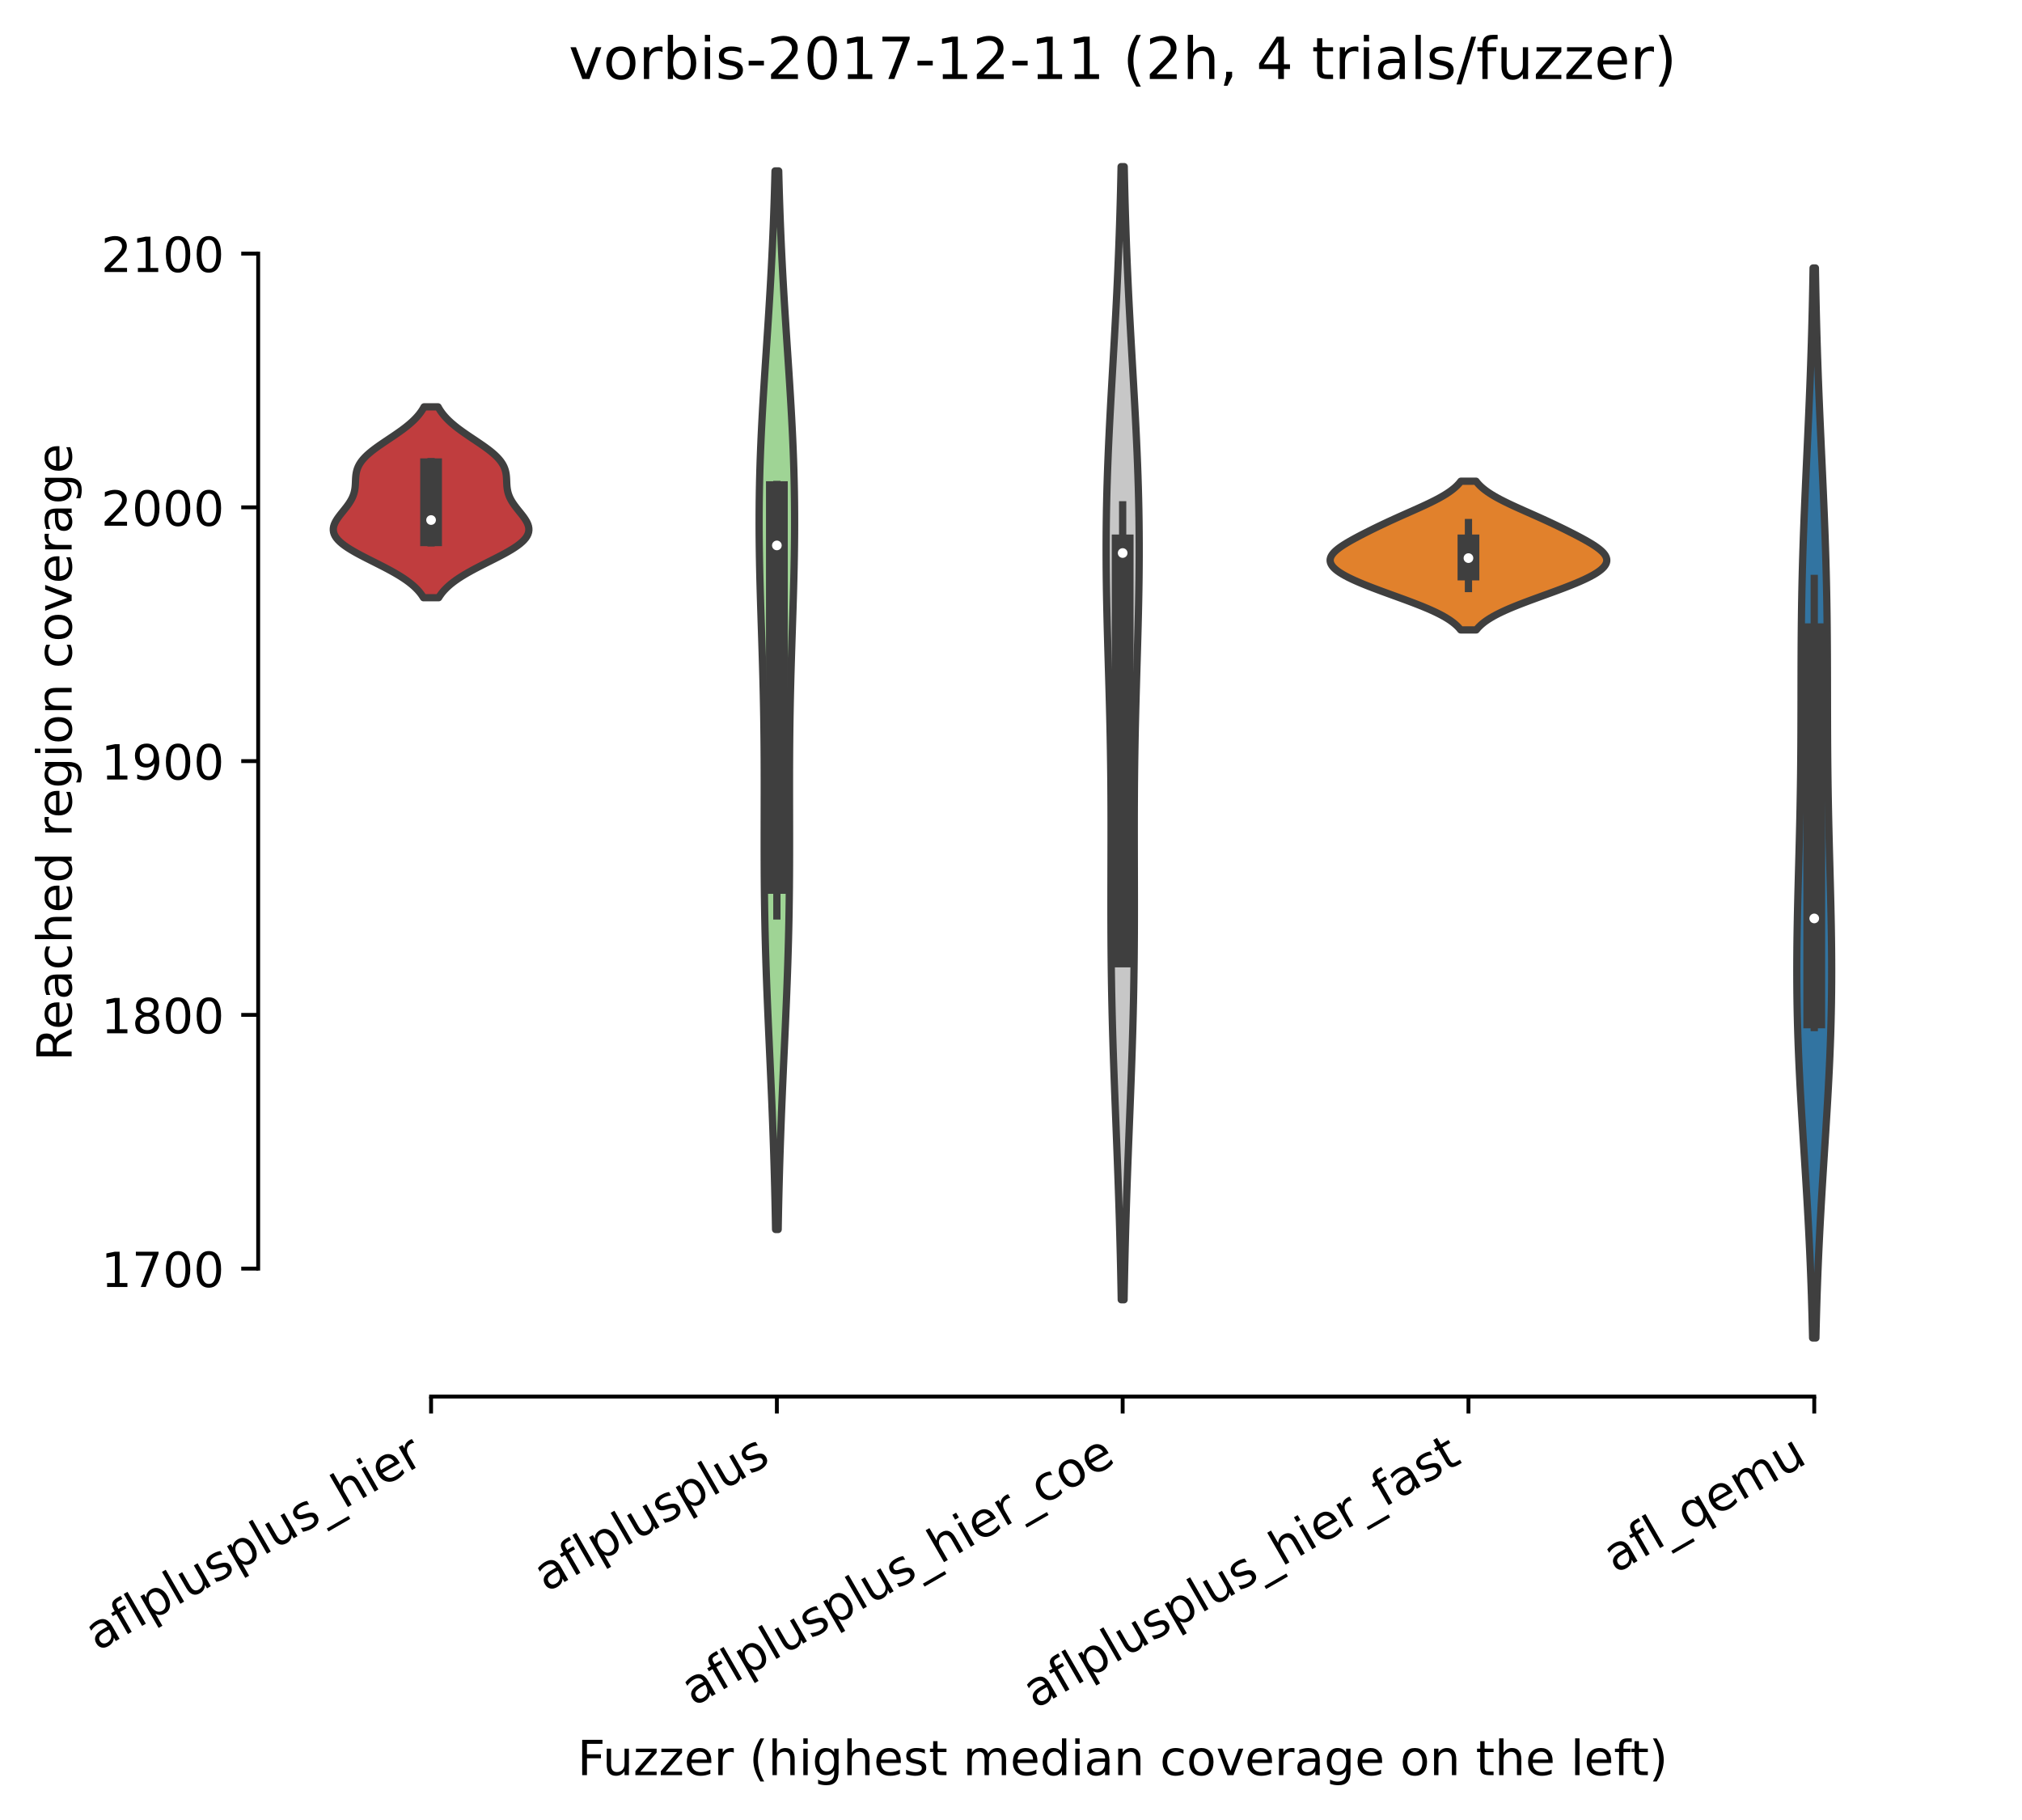 <?xml version="1.0" encoding="utf-8" standalone="no"?>
<!DOCTYPE svg PUBLIC "-//W3C//DTD SVG 1.1//EN"
  "http://www.w3.org/Graphics/SVG/1.1/DTD/svg11.dtd">
<!-- Created with matplotlib (https://matplotlib.org/) -->
<svg height="375.896pt" version="1.1" viewBox="0 0 417.648 375.896" width="417.648pt" xmlns="http://www.w3.org/2000/svg" xmlns:xlink="http://www.w3.org/1999/xlink">
 <defs>
  <style type="text/css">*{stroke-linecap:butt;stroke-linejoin:round;}</style>
 </defs>
 <g id="figure_1">
  <g id="patch_1">
   <path d="M 0 375.896 
L 417.648 375.896 
L 417.648 0 
L 0 0 
z
" style="fill:#ffffff;"/>
  </g>
  <g id="axes_1">
   <g id="patch_2">
    <path d="M 53.328 288.43 
L 410.448 288.43 
L 410.448 22.318 
L 53.328 22.318 
z
" style="fill:#ffffff;"/>
   </g>
   <g id="PolyCollection_1">
    <defs>
     <path d="M 90.605 -252.449 
L 87.475 -252.449 
L 87.223 -252.848 
L 86.94 -253.246 
L 86.624 -253.644 
L 86.274 -254.042 
L 85.887 -254.44 
L 85.463 -254.839 
L 85.001 -255.237 
L 84.5 -255.635 
L 83.96 -256.033 
L 83.381 -256.432 
L 82.766 -256.83 
L 82.115 -257.228 
L 81.432 -257.626 
L 80.719 -258.024 
L 79.979 -258.423 
L 79.219 -258.821 
L 78.441 -259.219 
L 77.654 -259.617 
L 76.861 -260.016 
L 76.071 -260.414 
L 75.29 -260.812 
L 74.525 -261.21 
L 73.784 -261.608 
L 73.073 -262.007 
L 72.4 -262.405 
L 71.771 -262.803 
L 71.192 -263.201 
L 70.67 -263.6 
L 70.207 -263.998 
L 69.809 -264.396 
L 69.478 -264.794 
L 69.216 -265.192 
L 69.023 -265.591 
L 68.899 -265.989 
L 68.843 -266.387 
L 68.85 -266.785 
L 68.918 -267.184 
L 69.042 -267.582 
L 69.215 -267.98 
L 69.431 -268.378 
L 69.684 -268.776 
L 69.966 -269.175 
L 70.268 -269.573 
L 70.584 -269.971 
L 70.905 -270.369 
L 71.224 -270.768 
L 71.536 -271.166 
L 71.832 -271.564 
L 72.11 -271.962 
L 72.363 -272.36 
L 72.589 -272.759 
L 72.786 -273.157 
L 72.952 -273.555 
L 73.089 -273.953 
L 73.196 -274.352 
L 73.278 -274.75 
L 73.337 -275.148 
L 73.377 -275.546 
L 73.403 -275.944 
L 73.422 -276.343 
L 73.438 -276.741 
L 73.458 -277.139 
L 73.489 -277.537 
L 73.536 -277.936 
L 73.605 -278.334 
L 73.701 -278.732 
L 73.829 -279.13 
L 73.993 -279.528 
L 74.196 -279.927 
L 74.44 -280.325 
L 74.726 -280.723 
L 75.055 -281.121 
L 75.426 -281.52 
L 75.836 -281.918 
L 76.285 -282.316 
L 76.767 -282.714 
L 77.281 -283.112 
L 77.821 -283.511 
L 78.382 -283.909 
L 78.96 -284.307 
L 79.549 -284.705 
L 80.144 -285.104 
L 80.739 -285.502 
L 81.33 -285.9 
L 81.912 -286.298 
L 82.481 -286.696 
L 83.033 -287.095 
L 83.564 -287.493 
L 84.072 -287.891 
L 84.554 -288.289 
L 85.009 -288.688 
L 85.435 -289.086 
L 85.831 -289.484 
L 86.197 -289.882 
L 86.534 -290.28 
L 86.841 -290.679 
L 87.12 -291.077 
L 87.372 -291.475 
L 87.597 -291.873 
L 90.483 -291.873 
L 90.483 -291.873 
L 90.708 -291.475 
L 90.96 -291.077 
L 91.239 -290.679 
L 91.546 -290.28 
L 91.883 -289.882 
L 92.249 -289.484 
L 92.645 -289.086 
L 93.071 -288.688 
L 93.526 -288.289 
L 94.008 -287.891 
L 94.516 -287.493 
L 95.047 -287.095 
L 95.599 -286.696 
L 96.168 -286.298 
L 96.75 -285.9 
L 97.341 -285.502 
L 97.937 -285.104 
L 98.531 -284.705 
L 99.12 -284.307 
L 99.698 -283.909 
L 100.259 -283.511 
L 100.799 -283.112 
L 101.313 -282.714 
L 101.796 -282.316 
L 102.244 -281.918 
L 102.655 -281.52 
L 103.025 -281.121 
L 103.354 -280.723 
L 103.64 -280.325 
L 103.884 -279.927 
L 104.087 -279.528 
L 104.251 -279.13 
L 104.379 -278.732 
L 104.475 -278.334 
L 104.544 -277.936 
L 104.591 -277.537 
L 104.622 -277.139 
L 104.642 -276.741 
L 104.658 -276.343 
L 104.677 -275.944 
L 104.703 -275.546 
L 104.743 -275.148 
L 104.802 -274.75 
L 104.884 -274.352 
L 104.992 -273.953 
L 105.128 -273.555 
L 105.295 -273.157 
L 105.491 -272.759 
L 105.717 -272.36 
L 105.971 -271.962 
L 106.248 -271.564 
L 106.545 -271.166 
L 106.856 -270.768 
L 107.175 -270.369 
L 107.497 -269.971 
L 107.812 -269.573 
L 108.115 -269.175 
L 108.396 -268.776 
L 108.649 -268.378 
L 108.865 -267.98 
L 109.039 -267.582 
L 109.162 -267.184 
L 109.23 -266.785 
L 109.238 -266.387 
L 109.181 -265.989 
L 109.057 -265.591 
L 108.864 -265.192 
L 108.602 -264.794 
L 108.271 -264.396 
L 107.873 -263.998 
L 107.411 -263.6 
L 106.888 -263.201 
L 106.309 -262.803 
L 105.68 -262.405 
L 105.007 -262.007 
L 104.297 -261.608 
L 103.555 -261.21 
L 102.79 -260.812 
L 102.009 -260.414 
L 101.219 -260.016 
L 100.427 -259.617 
L 99.639 -259.219 
L 98.862 -258.821 
L 98.101 -258.423 
L 97.362 -258.024 
L 96.648 -257.626 
L 95.965 -257.228 
L 95.314 -256.83 
L 94.699 -256.432 
L 94.121 -256.033 
L 93.581 -255.635 
L 93.08 -255.237 
L 92.617 -254.839 
L 92.193 -254.44 
L 91.807 -254.042 
L 91.456 -253.644 
L 91.141 -253.246 
L 90.858 -252.848 
L 90.605 -252.449 
z
" id="mb7def6a87f" style="stroke:#3f3f3f;stroke-width:1.5;"/>
    </defs>
    <g clip-path="url(#p1eb715477d)">
     <use style="fill:#c03d3e;stroke:#3f3f3f;stroke-width:1.5;" x="0" xlink:href="#mb7def6a87f" y="375.896"/>
    </g>
   </g>
   <g id="PolyCollection_2">
    <defs>
     <path d="M 160.731 -121.972 
L 160.197 -121.972 
L 160.157 -124.181 
L 160.113 -126.389 
L 160.064 -128.597 
L 160.01 -130.806 
L 159.952 -133.014 
L 159.888 -135.222 
L 159.82 -137.43 
L 159.746 -139.639 
L 159.668 -141.847 
L 159.586 -144.055 
L 159.499 -146.264 
L 159.409 -148.472 
L 159.315 -150.68 
L 159.218 -152.889 
L 159.12 -155.097 
L 159.02 -157.305 
L 158.92 -159.513 
L 158.82 -161.722 
L 158.721 -163.93 
L 158.624 -166.138 
L 158.53 -168.347 
L 158.44 -170.555 
L 158.354 -172.763 
L 158.274 -174.971 
L 158.2 -177.18 
L 158.132 -179.388 
L 158.071 -181.596 
L 158.018 -183.805 
L 157.972 -186.013 
L 157.934 -188.221 
L 157.903 -190.43 
L 157.879 -192.638 
L 157.862 -194.846 
L 157.85 -197.054 
L 157.844 -199.263 
L 157.842 -201.471 
L 157.843 -203.679 
L 157.846 -205.888 
L 157.85 -208.096 
L 157.853 -210.304 
L 157.856 -212.513 
L 157.856 -214.721 
L 157.852 -216.929 
L 157.844 -219.137 
L 157.83 -221.346 
L 157.81 -223.554 
L 157.784 -225.762 
L 157.752 -227.971 
L 157.712 -230.179 
L 157.666 -232.387 
L 157.613 -234.595 
L 157.555 -236.804 
L 157.492 -239.012 
L 157.424 -241.22 
L 157.354 -243.429 
L 157.282 -245.637 
L 157.21 -247.845 
L 157.139 -250.054 
L 157.072 -252.262 
L 157.008 -254.47 
L 156.95 -256.678 
L 156.9 -258.887 
L 156.858 -261.095 
L 156.827 -263.303 
L 156.806 -265.512 
L 156.798 -267.72 
L 156.802 -269.928 
L 156.819 -272.137 
L 156.85 -274.345 
L 156.895 -276.553 
L 156.953 -278.761 
L 157.023 -280.97 
L 157.107 -283.178 
L 157.202 -285.386 
L 157.307 -287.595 
L 157.423 -289.803 
L 157.546 -292.011 
L 157.677 -294.22 
L 157.814 -296.428 
L 157.954 -298.636 
L 158.098 -300.844 
L 158.244 -303.053 
L 158.39 -305.261 
L 158.535 -307.469 
L 158.678 -309.678 
L 158.817 -311.886 
L 158.953 -314.094 
L 159.083 -316.302 
L 159.208 -318.511 
L 159.327 -320.719 
L 159.44 -322.927 
L 159.545 -325.136 
L 159.643 -327.344 
L 159.734 -329.552 
L 159.818 -331.761 
L 159.895 -333.969 
L 159.965 -336.177 
L 160.028 -338.385 
L 160.085 -340.594 
L 160.843 -340.594 
L 160.843 -340.594 
L 160.9 -338.385 
L 160.963 -336.177 
L 161.033 -333.969 
L 161.11 -331.761 
L 161.194 -329.552 
L 161.285 -327.344 
L 161.383 -325.136 
L 161.489 -322.927 
L 161.601 -320.719 
L 161.72 -318.511 
L 161.845 -316.302 
L 161.975 -314.094 
L 162.111 -311.886 
L 162.251 -309.678 
L 162.393 -307.469 
L 162.538 -305.261 
L 162.684 -303.053 
L 162.83 -300.844 
L 162.974 -298.636 
L 163.115 -296.428 
L 163.251 -294.22 
L 163.382 -292.011 
L 163.506 -289.803 
L 163.621 -287.595 
L 163.727 -285.386 
L 163.822 -283.178 
L 163.905 -280.97 
L 163.976 -278.761 
L 164.034 -276.553 
L 164.078 -274.345 
L 164.109 -272.137 
L 164.126 -269.928 
L 164.13 -267.72 
L 164.122 -265.512 
L 164.101 -263.303 
L 164.07 -261.095 
L 164.028 -258.887 
L 163.978 -256.678 
L 163.92 -254.47 
L 163.857 -252.262 
L 163.789 -250.054 
L 163.718 -247.845 
L 163.646 -245.637 
L 163.574 -243.429 
L 163.504 -241.22 
L 163.437 -239.012 
L 163.373 -236.804 
L 163.315 -234.595 
L 163.262 -232.387 
L 163.216 -230.179 
L 163.177 -227.971 
L 163.144 -225.762 
L 163.118 -223.554 
L 163.098 -221.346 
L 163.085 -219.137 
L 163.076 -216.929 
L 163.073 -214.721 
L 163.073 -212.513 
L 163.075 -210.304 
L 163.079 -208.096 
L 163.083 -205.888 
L 163.086 -203.679 
L 163.087 -201.471 
L 163.084 -199.263 
L 163.078 -197.054 
L 163.066 -194.846 
L 163.049 -192.638 
L 163.025 -190.43 
L 162.994 -188.221 
L 162.956 -186.013 
L 162.91 -183.805 
L 162.857 -181.596 
L 162.796 -179.388 
L 162.729 -177.18 
L 162.654 -174.971 
L 162.574 -172.763 
L 162.489 -170.555 
L 162.398 -168.347 
L 162.304 -166.138 
L 162.208 -163.93 
L 162.109 -161.722 
L 162.009 -159.513 
L 161.908 -157.305 
L 161.808 -155.097 
L 161.71 -152.889 
L 161.613 -150.68 
L 161.52 -148.472 
L 161.429 -146.264 
L 161.343 -144.055 
L 161.26 -141.847 
L 161.182 -139.639 
L 161.109 -137.43 
L 161.04 -135.222 
L 160.977 -133.014 
L 160.918 -130.806 
L 160.864 -128.597 
L 160.815 -126.389 
L 160.771 -124.181 
L 160.731 -121.972 
z
" id="mb2e5913d2e" style="stroke:#3f3f3f;stroke-width:1.5;"/>
    </defs>
    <g clip-path="url(#p1eb715477d)">
     <use style="fill:#9fd495;stroke:#3f3f3f;stroke-width:1.5;" x="0" xlink:href="#mb2e5913d2e" y="375.896"/>
    </g>
   </g>
   <g id="PolyCollection_3">
    <defs>
     <path d="M 232.181 -107.458 
L 231.596 -107.458 
L 231.554 -109.822 
L 231.507 -112.186 
L 231.457 -114.55 
L 231.402 -116.913 
L 231.342 -119.277 
L 231.277 -121.641 
L 231.209 -124.005 
L 231.135 -126.369 
L 231.058 -128.733 
L 230.977 -131.097 
L 230.892 -133.461 
L 230.805 -135.824 
L 230.715 -138.188 
L 230.623 -140.552 
L 230.531 -142.916 
L 230.437 -145.28 
L 230.345 -147.644 
L 230.253 -150.008 
L 230.164 -152.372 
L 230.077 -154.736 
L 229.994 -157.099 
L 229.915 -159.463 
L 229.842 -161.827 
L 229.774 -164.191 
L 229.713 -166.555 
L 229.658 -168.919 
L 229.61 -171.283 
L 229.57 -173.647 
L 229.536 -176.01 
L 229.51 -178.374 
L 229.489 -180.738 
L 229.476 -183.102 
L 229.467 -185.466 
L 229.463 -187.83 
L 229.464 -190.194 
L 229.467 -192.558 
L 229.472 -194.921 
L 229.478 -197.285 
L 229.483 -199.649 
L 229.488 -202.013 
L 229.489 -204.377 
L 229.488 -206.741 
L 229.482 -209.105 
L 229.471 -211.469 
L 229.454 -213.833 
L 229.431 -216.196 
L 229.401 -218.56 
L 229.365 -220.924 
L 229.322 -223.288 
L 229.273 -225.652 
L 229.218 -228.016 
L 229.158 -230.38 
L 229.095 -232.744 
L 229.028 -235.107 
L 228.959 -237.471 
L 228.89 -239.835 
L 228.821 -242.199 
L 228.755 -244.563 
L 228.693 -246.927 
L 228.636 -249.291 
L 228.585 -251.655 
L 228.542 -254.019 
L 228.509 -256.382 
L 228.485 -258.746 
L 228.473 -261.11 
L 228.472 -263.474 
L 228.484 -265.838 
L 228.508 -268.202 
L 228.545 -270.566 
L 228.595 -272.93 
L 228.657 -275.293 
L 228.731 -277.657 
L 228.816 -280.021 
L 228.911 -282.385 
L 229.016 -284.749 
L 229.129 -287.113 
L 229.249 -289.477 
L 229.374 -291.841 
L 229.504 -294.204 
L 229.638 -296.568 
L 229.773 -298.932 
L 229.909 -301.296 
L 230.044 -303.66 
L 230.178 -306.024 
L 230.309 -308.388 
L 230.437 -310.752 
L 230.56 -313.116 
L 230.678 -315.479 
L 230.791 -317.843 
L 230.897 -320.207 
L 230.997 -322.571 
L 231.091 -324.935 
L 231.178 -327.299 
L 231.259 -329.663 
L 231.332 -332.027 
L 231.4 -334.39 
L 231.461 -336.754 
L 231.516 -339.118 
L 231.565 -341.482 
L 232.211 -341.482 
L 232.211 -341.482 
L 232.26 -339.118 
L 232.316 -336.754 
L 232.377 -334.39 
L 232.444 -332.027 
L 232.518 -329.663 
L 232.598 -327.299 
L 232.685 -324.935 
L 232.779 -322.571 
L 232.879 -320.207 
L 232.986 -317.843 
L 233.098 -315.479 
L 233.216 -313.116 
L 233.34 -310.752 
L 233.467 -308.388 
L 233.598 -306.024 
L 233.732 -303.66 
L 233.867 -301.296 
L 234.003 -298.932 
L 234.138 -296.568 
L 234.272 -294.204 
L 234.402 -291.841 
L 234.528 -289.477 
L 234.647 -287.113 
L 234.76 -284.749 
L 234.865 -282.385 
L 234.96 -280.021 
L 235.045 -277.657 
L 235.119 -275.293 
L 235.181 -272.93 
L 235.231 -270.566 
L 235.268 -268.202 
L 235.292 -265.838 
L 235.304 -263.474 
L 235.304 -261.11 
L 235.291 -258.746 
L 235.268 -256.382 
L 235.234 -254.019 
L 235.191 -251.655 
L 235.141 -249.291 
L 235.083 -246.927 
L 235.021 -244.563 
L 234.955 -242.199 
L 234.886 -239.835 
L 234.817 -237.471 
L 234.748 -235.107 
L 234.682 -232.744 
L 234.618 -230.38 
L 234.558 -228.016 
L 234.503 -225.652 
L 234.454 -223.288 
L 234.412 -220.924 
L 234.375 -218.56 
L 234.346 -216.196 
L 234.322 -213.833 
L 234.306 -211.469 
L 234.294 -209.105 
L 234.288 -206.741 
L 234.287 -204.377 
L 234.289 -202.013 
L 234.293 -199.649 
L 234.298 -197.285 
L 234.304 -194.921 
L 234.309 -192.558 
L 234.313 -190.194 
L 234.313 -187.83 
L 234.309 -185.466 
L 234.301 -183.102 
L 234.287 -180.738 
L 234.267 -178.374 
L 234.24 -176.01 
L 234.206 -173.647 
L 234.166 -171.283 
L 234.118 -168.919 
L 234.063 -166.555 
L 234.002 -164.191 
L 233.934 -161.827 
L 233.861 -159.463 
L 233.782 -157.099 
L 233.699 -154.736 
L 233.613 -152.372 
L 233.523 -150.008 
L 233.432 -147.644 
L 233.339 -145.28 
L 233.246 -142.916 
L 233.153 -140.552 
L 233.061 -138.188 
L 232.971 -135.824 
L 232.884 -133.461 
L 232.799 -131.097 
L 232.718 -128.733 
L 232.641 -126.369 
L 232.568 -124.005 
L 232.499 -121.641 
L 232.435 -119.277 
L 232.375 -116.913 
L 232.319 -114.55 
L 232.269 -112.186 
L 232.223 -109.822 
L 232.181 -107.458 
z
" id="me776e1e630" style="stroke:#3f3f3f;stroke-width:1.5;"/>
    </defs>
    <g clip-path="url(#p1eb715477d)">
     <use style="fill:#c7c7c7;stroke:#3f3f3f;stroke-width:1.5;" x="0" xlink:href="#me776e1e630" y="375.896"/>
    </g>
   </g>
   <g id="PolyCollection_4">
    <defs>
     <path d="M 304.924 -245.799 
L 301.7 -245.799 
L 301.444 -246.11 
L 301.159 -246.42 
L 300.841 -246.73 
L 300.49 -247.04 
L 300.105 -247.351 
L 299.684 -247.661 
L 299.226 -247.971 
L 298.731 -248.281 
L 298.2 -248.591 
L 297.632 -248.902 
L 297.028 -249.212 
L 296.389 -249.522 
L 295.717 -249.832 
L 295.014 -250.143 
L 294.282 -250.453 
L 293.524 -250.763 
L 292.741 -251.073 
L 291.939 -251.383 
L 291.119 -251.694 
L 290.286 -252.004 
L 289.442 -252.314 
L 288.591 -252.624 
L 287.737 -252.935 
L 286.884 -253.245 
L 286.034 -253.555 
L 285.191 -253.865 
L 284.359 -254.176 
L 283.541 -254.486 
L 282.739 -254.796 
L 281.958 -255.106 
L 281.2 -255.416 
L 280.469 -255.727 
L 279.768 -256.037 
L 279.1 -256.347 
L 278.467 -256.657 
L 277.875 -256.968 
L 277.325 -257.278 
L 276.82 -257.588 
L 276.365 -257.898 
L 275.961 -258.208 
L 275.611 -258.519 
L 275.318 -258.829 
L 275.084 -259.139 
L 274.909 -259.449 
L 274.795 -259.76 
L 274.743 -260.07 
L 274.751 -260.38 
L 274.819 -260.69 
L 274.946 -261.001 
L 275.13 -261.311 
L 275.367 -261.621 
L 275.654 -261.931 
L 275.989 -262.241 
L 276.366 -262.552 
L 276.782 -262.862 
L 277.233 -263.172 
L 277.714 -263.482 
L 278.222 -263.793 
L 278.752 -264.103 
L 279.302 -264.413 
L 279.868 -264.723 
L 280.447 -265.033 
L 281.037 -265.344 
L 281.638 -265.654 
L 282.247 -265.964 
L 282.865 -266.274 
L 283.489 -266.585 
L 284.122 -266.895 
L 284.762 -267.205 
L 285.41 -267.515 
L 286.066 -267.826 
L 286.73 -268.136 
L 287.401 -268.446 
L 288.08 -268.756 
L 288.766 -269.066 
L 289.458 -269.377 
L 290.153 -269.687 
L 290.851 -269.997 
L 291.55 -270.307 
L 292.246 -270.618 
L 292.937 -270.928 
L 293.62 -271.238 
L 294.293 -271.548 
L 294.951 -271.858 
L 295.593 -272.169 
L 296.215 -272.479 
L 296.815 -272.789 
L 297.39 -273.099 
L 297.938 -273.41 
L 298.457 -273.72 
L 298.946 -274.03 
L 299.405 -274.34 
L 299.831 -274.651 
L 300.226 -274.961 
L 300.59 -275.271 
L 300.922 -275.581 
L 301.224 -275.891 
L 301.497 -276.202 
L 301.742 -276.512 
L 304.883 -276.512 
L 304.883 -276.512 
L 305.128 -276.202 
L 305.401 -275.891 
L 305.703 -275.581 
L 306.035 -275.271 
L 306.398 -274.961 
L 306.793 -274.651 
L 307.22 -274.34 
L 307.678 -274.03 
L 308.167 -273.72 
L 308.686 -273.41 
L 309.234 -273.099 
L 309.809 -272.789 
L 310.409 -272.479 
L 311.031 -272.169 
L 311.673 -271.858 
L 312.331 -271.548 
L 313.004 -271.238 
L 313.687 -270.928 
L 314.378 -270.618 
L 315.074 -270.307 
L 315.773 -269.997 
L 316.471 -269.687 
L 317.166 -269.377 
L 317.858 -269.066 
L 318.544 -268.756 
L 319.223 -268.446 
L 319.895 -268.136 
L 320.558 -267.826 
L 321.214 -267.515 
L 321.862 -267.205 
L 322.502 -266.895 
L 323.135 -266.585 
L 323.76 -266.274 
L 324.377 -265.964 
L 324.986 -265.654 
L 325.587 -265.344 
L 326.178 -265.033 
L 326.757 -264.723 
L 327.322 -264.413 
L 327.872 -264.103 
L 328.402 -263.793 
L 328.91 -263.482 
L 329.391 -263.172 
L 329.842 -262.862 
L 330.258 -262.552 
L 330.636 -262.241 
L 330.97 -261.931 
L 331.258 -261.621 
L 331.495 -261.311 
L 331.678 -261.001 
L 331.805 -260.69 
L 331.873 -260.38 
L 331.882 -260.07 
L 331.829 -259.76 
L 331.715 -259.449 
L 331.541 -259.139 
L 331.306 -258.829 
L 331.013 -258.519 
L 330.663 -258.208 
L 330.259 -257.898 
L 329.804 -257.588 
L 329.3 -257.278 
L 328.75 -256.968 
L 328.157 -256.657 
L 327.525 -256.347 
L 326.856 -256.037 
L 326.155 -255.727 
L 325.424 -255.416 
L 324.666 -255.106 
L 323.885 -254.796 
L 323.084 -254.486 
L 322.265 -254.176 
L 321.433 -253.865 
L 320.59 -253.555 
L 319.741 -253.245 
L 318.887 -252.935 
L 318.033 -252.624 
L 317.183 -252.314 
L 316.339 -252.004 
L 315.505 -251.694 
L 314.685 -251.383 
L 313.883 -251.073 
L 313.101 -250.763 
L 312.342 -250.453 
L 311.61 -250.143 
L 310.907 -249.832 
L 310.235 -249.522 
L 309.596 -249.212 
L 308.992 -248.902 
L 308.424 -248.591 
L 307.893 -248.281 
L 307.398 -247.971 
L 306.941 -247.661 
L 306.519 -247.351 
L 306.134 -247.04 
L 305.783 -246.73 
L 305.466 -246.42 
L 305.18 -246.11 
L 304.924 -245.799 
z
" id="ma59af86f33" style="stroke:#3f3f3f;stroke-width:1.5;"/>
    </defs>
    <g clip-path="url(#p1eb715477d)">
     <use style="fill:#e1812c;stroke:#3f3f3f;stroke-width:1.5;" x="0" xlink:href="#ma59af86f33" y="375.896"/>
    </g>
   </g>
   <g id="PolyCollection_5">
    <defs>
     <path d="M 375.075 -99.562 
L 374.397 -99.562 
L 374.345 -101.794 
L 374.286 -104.027 
L 374.222 -106.259 
L 374.151 -108.491 
L 374.073 -110.723 
L 373.988 -112.956 
L 373.897 -115.188 
L 373.798 -117.42 
L 373.692 -119.652 
L 373.58 -121.884 
L 373.462 -124.117 
L 373.338 -126.349 
L 373.209 -128.581 
L 373.076 -130.813 
L 372.939 -133.046 
L 372.799 -135.278 
L 372.658 -137.51 
L 372.516 -139.742 
L 372.376 -141.975 
L 372.237 -144.207 
L 372.101 -146.439 
L 371.971 -148.671 
L 371.846 -150.904 
L 371.728 -153.136 
L 371.619 -155.368 
L 371.519 -157.6 
L 371.429 -159.832 
L 371.35 -162.065 
L 371.284 -164.297 
L 371.229 -166.529 
L 371.187 -168.761 
L 371.157 -170.994 
L 371.14 -173.226 
L 371.134 -175.458 
L 371.14 -177.69 
L 371.157 -179.923 
L 371.183 -182.155 
L 371.218 -184.387 
L 371.26 -186.619 
L 371.309 -188.852 
L 371.362 -191.084 
L 371.419 -193.316 
L 371.478 -195.548 
L 371.538 -197.78 
L 371.597 -200.013 
L 371.654 -202.245 
L 371.709 -204.477 
L 371.76 -206.709 
L 371.807 -208.942 
L 371.848 -211.174 
L 371.885 -213.406 
L 371.916 -215.638 
L 371.941 -217.871 
L 371.961 -220.103 
L 371.977 -222.335 
L 371.988 -224.567 
L 371.996 -226.8 
L 372.002 -229.032 
L 372.006 -231.264 
L 372.009 -233.496 
L 372.013 -235.728 
L 372.018 -237.961 
L 372.026 -240.193 
L 372.037 -242.425 
L 372.053 -244.657 
L 372.074 -246.89 
L 372.101 -249.122 
L 372.135 -251.354 
L 372.175 -253.586 
L 372.223 -255.819 
L 372.278 -258.051 
L 372.34 -260.283 
L 372.409 -262.515 
L 372.484 -264.748 
L 372.566 -266.98 
L 372.653 -269.212 
L 372.745 -271.444 
L 372.84 -273.676 
L 372.939 -275.909 
L 373.04 -278.141 
L 373.142 -280.373 
L 373.245 -282.605 
L 373.347 -284.838 
L 373.448 -287.07 
L 373.547 -289.302 
L 373.643 -291.534 
L 373.736 -293.767 
L 373.826 -295.999 
L 373.911 -298.231 
L 373.992 -300.463 
L 374.068 -302.696 
L 374.139 -304.928 
L 374.204 -307.16 
L 374.265 -309.392 
L 374.321 -311.625 
L 374.372 -313.857 
L 374.418 -316.089 
L 374.46 -318.321 
L 374.497 -320.553 
L 374.975 -320.553 
L 374.975 -320.553 
L 375.013 -318.321 
L 375.054 -316.089 
L 375.1 -313.857 
L 375.151 -311.625 
L 375.207 -309.392 
L 375.268 -307.16 
L 375.334 -304.928 
L 375.405 -302.696 
L 375.481 -300.463 
L 375.561 -298.231 
L 375.646 -295.999 
L 375.736 -293.767 
L 375.829 -291.534 
L 375.925 -289.302 
L 376.025 -287.07 
L 376.126 -284.838 
L 376.228 -282.605 
L 376.33 -280.373 
L 376.433 -278.141 
L 376.533 -275.909 
L 376.632 -273.676 
L 376.728 -271.444 
L 376.819 -269.212 
L 376.906 -266.98 
L 376.988 -264.748 
L 377.063 -262.515 
L 377.132 -260.283 
L 377.194 -258.051 
L 377.249 -255.819 
L 377.297 -253.586 
L 377.337 -251.354 
L 377.371 -249.122 
L 377.398 -246.89 
L 377.419 -244.657 
L 377.435 -242.425 
L 377.447 -240.193 
L 377.454 -237.961 
L 377.46 -235.728 
L 377.463 -233.496 
L 377.467 -231.264 
L 377.47 -229.032 
L 377.476 -226.8 
L 377.484 -224.567 
L 377.495 -222.335 
L 377.511 -220.103 
L 377.531 -217.871 
L 377.557 -215.638 
L 377.588 -213.406 
L 377.624 -211.174 
L 377.666 -208.942 
L 377.712 -206.709 
L 377.763 -204.477 
L 377.818 -202.245 
L 377.875 -200.013 
L 377.935 -197.78 
L 377.994 -195.548 
L 378.053 -193.316 
L 378.11 -191.084 
L 378.164 -188.852 
L 378.212 -186.619 
L 378.255 -184.387 
L 378.289 -182.155 
L 378.316 -179.923 
L 378.332 -177.69 
L 378.338 -175.458 
L 378.333 -173.226 
L 378.315 -170.994 
L 378.286 -168.761 
L 378.243 -166.529 
L 378.189 -164.297 
L 378.122 -162.065 
L 378.043 -159.832 
L 377.954 -157.6 
L 377.854 -155.368 
L 377.744 -153.136 
L 377.626 -150.904 
L 377.502 -148.671 
L 377.371 -146.439 
L 377.235 -144.207 
L 377.097 -141.975 
L 376.956 -139.742 
L 376.814 -137.51 
L 376.673 -135.278 
L 376.533 -133.046 
L 376.396 -130.813 
L 376.263 -128.581 
L 376.134 -126.349 
L 376.01 -124.117 
L 375.892 -121.884 
L 375.78 -119.652 
L 375.674 -117.42 
L 375.576 -115.188 
L 375.484 -112.956 
L 375.399 -110.723 
L 375.321 -108.491 
L 375.25 -106.259 
L 375.186 -104.027 
L 375.127 -101.794 
L 375.075 -99.562 
z
" id="m323073414a" style="stroke:#3f3f3f;stroke-width:1.5;"/>
    </defs>
    <g clip-path="url(#p1eb715477d)">
     <use style="fill:#3274a1;stroke:#3f3f3f;stroke-width:1.5;" x="0" xlink:href="#m323073414a" y="375.896"/>
    </g>
   </g>
   <g id="matplotlib.axis_1">
    <g id="xtick_1">
     <g id="line2d_1">
      <defs>
       <path d="M 0 0 
L 0 3.5 
" id="m237cdbc29d" style="stroke:#000000;stroke-width:0.8;"/>
      </defs>
      <g>
       <use style="stroke:#000000;stroke-width:0.8;" x="89.04" xlink:href="#m237cdbc29d" y="288.43"/>
      </g>
     </g>
     <g id="text_1">
      <!-- aflplusplus_hier -->
      <g transform="translate(20.179 341.087)rotate(-30)scale(0.1 -0.1)">
       <defs>
        <path d="M 34.281 27.484 
Q 23.391 27.484 19.188 25 
Q 14.984 22.516 14.984 16.5 
Q 14.984 11.719 18.141 8.906 
Q 21.297 6.109 26.703 6.109 
Q 34.188 6.109 38.703 11.406 
Q 43.219 16.703 43.219 25.484 
L 43.219 27.484 
z
M 52.203 31.203 
L 52.203 0 
L 43.219 0 
L 43.219 8.297 
Q 40.141 3.328 35.547 0.953 
Q 30.953 -1.422 24.312 -1.422 
Q 15.922 -1.422 10.953 3.297 
Q 6 8.016 6 15.922 
Q 6 25.141 12.172 29.828 
Q 18.359 34.516 30.609 34.516 
L 43.219 34.516 
L 43.219 35.406 
Q 43.219 41.609 39.141 45 
Q 35.062 48.391 27.688 48.391 
Q 23 48.391 18.547 47.266 
Q 14.109 46.141 10.016 43.891 
L 10.016 52.203 
Q 14.938 54.109 19.578 55.047 
Q 24.219 56 28.609 56 
Q 40.484 56 46.344 49.844 
Q 52.203 43.703 52.203 31.203 
z
" id="DejaVuSans-97"/>
        <path d="M 37.109 75.984 
L 37.109 68.5 
L 28.516 68.5 
Q 23.688 68.5 21.797 66.547 
Q 19.922 64.594 19.922 59.516 
L 19.922 54.688 
L 34.719 54.688 
L 34.719 47.703 
L 19.922 47.703 
L 19.922 0 
L 10.891 0 
L 10.891 47.703 
L 2.297 47.703 
L 2.297 54.688 
L 10.891 54.688 
L 10.891 58.5 
Q 10.891 67.625 15.141 71.797 
Q 19.391 75.984 28.609 75.984 
z
" id="DejaVuSans-102"/>
        <path d="M 9.422 75.984 
L 18.406 75.984 
L 18.406 0 
L 9.422 0 
z
" id="DejaVuSans-108"/>
        <path d="M 18.109 8.203 
L 18.109 -20.797 
L 9.078 -20.797 
L 9.078 54.688 
L 18.109 54.688 
L 18.109 46.391 
Q 20.953 51.266 25.266 53.625 
Q 29.594 56 35.594 56 
Q 45.562 56 51.781 48.094 
Q 58.016 40.188 58.016 27.297 
Q 58.016 14.406 51.781 6.484 
Q 45.562 -1.422 35.594 -1.422 
Q 29.594 -1.422 25.266 0.953 
Q 20.953 3.328 18.109 8.203 
z
M 48.688 27.297 
Q 48.688 37.203 44.609 42.844 
Q 40.531 48.484 33.406 48.484 
Q 26.266 48.484 22.188 42.844 
Q 18.109 37.203 18.109 27.297 
Q 18.109 17.391 22.188 11.75 
Q 26.266 6.109 33.406 6.109 
Q 40.531 6.109 44.609 11.75 
Q 48.688 17.391 48.688 27.297 
z
" id="DejaVuSans-112"/>
        <path d="M 8.5 21.578 
L 8.5 54.688 
L 17.484 54.688 
L 17.484 21.922 
Q 17.484 14.156 20.5 10.266 
Q 23.531 6.391 29.594 6.391 
Q 36.859 6.391 41.078 11.031 
Q 45.312 15.672 45.312 23.688 
L 45.312 54.688 
L 54.297 54.688 
L 54.297 0 
L 45.312 0 
L 45.312 8.406 
Q 42.047 3.422 37.719 1 
Q 33.406 -1.422 27.688 -1.422 
Q 18.266 -1.422 13.375 4.438 
Q 8.5 10.297 8.5 21.578 
z
M 31.109 56 
z
" id="DejaVuSans-117"/>
        <path d="M 44.281 53.078 
L 44.281 44.578 
Q 40.484 46.531 36.375 47.5 
Q 32.281 48.484 27.875 48.484 
Q 21.188 48.484 17.844 46.438 
Q 14.5 44.391 14.5 40.281 
Q 14.5 37.156 16.891 35.375 
Q 19.281 33.594 26.516 31.984 
L 29.594 31.297 
Q 39.156 29.25 43.188 25.516 
Q 47.219 21.781 47.219 15.094 
Q 47.219 7.469 41.188 3.016 
Q 35.156 -1.422 24.609 -1.422 
Q 20.219 -1.422 15.453 -0.562 
Q 10.688 0.297 5.422 2 
L 5.422 11.281 
Q 10.406 8.688 15.234 7.391 
Q 20.062 6.109 24.812 6.109 
Q 31.156 6.109 34.562 8.281 
Q 37.984 10.453 37.984 14.406 
Q 37.984 18.062 35.516 20.016 
Q 33.062 21.969 24.703 23.781 
L 21.578 24.516 
Q 13.234 26.266 9.516 29.906 
Q 5.812 33.547 5.812 39.891 
Q 5.812 47.609 11.281 51.797 
Q 16.75 56 26.812 56 
Q 31.781 56 36.172 55.266 
Q 40.578 54.547 44.281 53.078 
z
" id="DejaVuSans-115"/>
        <path d="M 50.984 -16.609 
L 50.984 -23.578 
L -0.984 -23.578 
L -0.984 -16.609 
z
" id="DejaVuSans-95"/>
        <path d="M 54.891 33.016 
L 54.891 0 
L 45.906 0 
L 45.906 32.719 
Q 45.906 40.484 42.875 44.328 
Q 39.844 48.188 33.797 48.188 
Q 26.516 48.188 22.312 43.547 
Q 18.109 38.922 18.109 30.906 
L 18.109 0 
L 9.078 0 
L 9.078 75.984 
L 18.109 75.984 
L 18.109 46.188 
Q 21.344 51.125 25.703 53.562 
Q 30.078 56 35.797 56 
Q 45.219 56 50.047 50.172 
Q 54.891 44.344 54.891 33.016 
z
" id="DejaVuSans-104"/>
        <path d="M 9.422 54.688 
L 18.406 54.688 
L 18.406 0 
L 9.422 0 
z
M 9.422 75.984 
L 18.406 75.984 
L 18.406 64.594 
L 9.422 64.594 
z
" id="DejaVuSans-105"/>
        <path d="M 56.203 29.594 
L 56.203 25.203 
L 14.891 25.203 
Q 15.484 15.922 20.484 11.062 
Q 25.484 6.203 34.422 6.203 
Q 39.594 6.203 44.453 7.469 
Q 49.312 8.734 54.109 11.281 
L 54.109 2.781 
Q 49.266 0.734 44.188 -0.344 
Q 39.109 -1.422 33.891 -1.422 
Q 20.797 -1.422 13.156 6.188 
Q 5.516 13.812 5.516 26.812 
Q 5.516 40.234 12.766 48.109 
Q 20.016 56 32.328 56 
Q 43.359 56 49.781 48.891 
Q 56.203 41.797 56.203 29.594 
z
M 47.219 32.234 
Q 47.125 39.594 43.094 43.984 
Q 39.062 48.391 32.422 48.391 
Q 24.906 48.391 20.391 44.141 
Q 15.875 39.891 15.188 32.172 
z
" id="DejaVuSans-101"/>
        <path d="M 41.109 46.297 
Q 39.594 47.172 37.812 47.578 
Q 36.031 48 33.891 48 
Q 26.266 48 22.188 43.047 
Q 18.109 38.094 18.109 28.812 
L 18.109 0 
L 9.078 0 
L 9.078 54.688 
L 18.109 54.688 
L 18.109 46.188 
Q 20.953 51.172 25.484 53.578 
Q 30.031 56 36.531 56 
Q 37.453 56 38.578 55.875 
Q 39.703 55.766 41.062 55.516 
z
" id="DejaVuSans-114"/>
       </defs>
       <use xlink:href="#DejaVuSans-97"/>
       <use x="61.279" xlink:href="#DejaVuSans-102"/>
       <use x="96.484" xlink:href="#DejaVuSans-108"/>
       <use x="124.268" xlink:href="#DejaVuSans-112"/>
       <use x="187.744" xlink:href="#DejaVuSans-108"/>
       <use x="215.527" xlink:href="#DejaVuSans-117"/>
       <use x="278.906" xlink:href="#DejaVuSans-115"/>
       <use x="331.006" xlink:href="#DejaVuSans-112"/>
       <use x="394.482" xlink:href="#DejaVuSans-108"/>
       <use x="422.266" xlink:href="#DejaVuSans-117"/>
       <use x="485.645" xlink:href="#DejaVuSans-115"/>
       <use x="537.744" xlink:href="#DejaVuSans-95"/>
       <use x="587.744" xlink:href="#DejaVuSans-104"/>
       <use x="651.123" xlink:href="#DejaVuSans-105"/>
       <use x="678.906" xlink:href="#DejaVuSans-101"/>
       <use x="740.43" xlink:href="#DejaVuSans-114"/>
      </g>
     </g>
    </g>
    <g id="xtick_2">
     <g id="line2d_2">
      <g>
       <use style="stroke:#000000;stroke-width:0.8;" x="160.464" xlink:href="#m237cdbc29d" y="288.43"/>
      </g>
     </g>
     <g id="text_2">
      <!-- aflplusplus -->
      <g transform="translate(112.855 328.897)rotate(-30)scale(0.1 -0.1)">
       <use xlink:href="#DejaVuSans-97"/>
       <use x="61.279" xlink:href="#DejaVuSans-102"/>
       <use x="96.484" xlink:href="#DejaVuSans-108"/>
       <use x="124.268" xlink:href="#DejaVuSans-112"/>
       <use x="187.744" xlink:href="#DejaVuSans-108"/>
       <use x="215.527" xlink:href="#DejaVuSans-117"/>
       <use x="278.906" xlink:href="#DejaVuSans-115"/>
       <use x="331.006" xlink:href="#DejaVuSans-112"/>
       <use x="394.482" xlink:href="#DejaVuSans-108"/>
       <use x="422.266" xlink:href="#DejaVuSans-117"/>
       <use x="485.645" xlink:href="#DejaVuSans-115"/>
      </g>
     </g>
    </g>
    <g id="xtick_3">
     <g id="line2d_3">
      <g>
       <use style="stroke:#000000;stroke-width:0.8;" x="231.888" xlink:href="#m237cdbc29d" y="288.43"/>
      </g>
     </g>
     <g id="text_3">
      <!-- aflplusplus_hier_coe -->
      <g transform="translate(143.307 352.472)rotate(-30)scale(0.1 -0.1)">
       <defs>
        <path d="M 48.781 52.594 
L 48.781 44.188 
Q 44.969 46.297 41.141 47.344 
Q 37.312 48.391 33.406 48.391 
Q 24.656 48.391 19.812 42.844 
Q 14.984 37.312 14.984 27.297 
Q 14.984 17.281 19.812 11.734 
Q 24.656 6.203 33.406 6.203 
Q 37.312 6.203 41.141 7.25 
Q 44.969 8.297 48.781 10.406 
L 48.781 2.094 
Q 45.016 0.344 40.984 -0.531 
Q 36.969 -1.422 32.422 -1.422 
Q 20.062 -1.422 12.781 6.344 
Q 5.516 14.109 5.516 27.297 
Q 5.516 40.672 12.859 48.328 
Q 20.219 56 33.016 56 
Q 37.156 56 41.109 55.141 
Q 45.062 54.297 48.781 52.594 
z
" id="DejaVuSans-99"/>
        <path d="M 30.609 48.391 
Q 23.391 48.391 19.188 42.75 
Q 14.984 37.109 14.984 27.297 
Q 14.984 17.484 19.156 11.844 
Q 23.344 6.203 30.609 6.203 
Q 37.797 6.203 41.984 11.859 
Q 46.188 17.531 46.188 27.297 
Q 46.188 37.016 41.984 42.703 
Q 37.797 48.391 30.609 48.391 
z
M 30.609 56 
Q 42.328 56 49.016 48.375 
Q 55.719 40.766 55.719 27.297 
Q 55.719 13.875 49.016 6.219 
Q 42.328 -1.422 30.609 -1.422 
Q 18.844 -1.422 12.172 6.219 
Q 5.516 13.875 5.516 27.297 
Q 5.516 40.766 12.172 48.375 
Q 18.844 56 30.609 56 
z
" id="DejaVuSans-111"/>
       </defs>
       <use xlink:href="#DejaVuSans-97"/>
       <use x="61.279" xlink:href="#DejaVuSans-102"/>
       <use x="96.484" xlink:href="#DejaVuSans-108"/>
       <use x="124.268" xlink:href="#DejaVuSans-112"/>
       <use x="187.744" xlink:href="#DejaVuSans-108"/>
       <use x="215.527" xlink:href="#DejaVuSans-117"/>
       <use x="278.906" xlink:href="#DejaVuSans-115"/>
       <use x="331.006" xlink:href="#DejaVuSans-112"/>
       <use x="394.482" xlink:href="#DejaVuSans-108"/>
       <use x="422.266" xlink:href="#DejaVuSans-117"/>
       <use x="485.645" xlink:href="#DejaVuSans-115"/>
       <use x="537.744" xlink:href="#DejaVuSans-95"/>
       <use x="587.744" xlink:href="#DejaVuSans-104"/>
       <use x="651.123" xlink:href="#DejaVuSans-105"/>
       <use x="678.906" xlink:href="#DejaVuSans-101"/>
       <use x="740.43" xlink:href="#DejaVuSans-114"/>
       <use x="781.543" xlink:href="#DejaVuSans-95"/>
       <use x="831.543" xlink:href="#DejaVuSans-99"/>
       <use x="886.523" xlink:href="#DejaVuSans-111"/>
       <use x="947.705" xlink:href="#DejaVuSans-101"/>
      </g>
     </g>
    </g>
    <g id="xtick_4">
     <g id="line2d_4">
      <g>
       <use style="stroke:#000000;stroke-width:0.8;" x="303.312" xlink:href="#m237cdbc29d" y="288.43"/>
      </g>
     </g>
     <g id="text_4">
      <!-- aflplusplus_hier_fast -->
      <g transform="translate(213.858 352.976)rotate(-30)scale(0.1 -0.1)">
       <defs>
        <path d="M 18.312 70.219 
L 18.312 54.688 
L 36.812 54.688 
L 36.812 47.703 
L 18.312 47.703 
L 18.312 18.016 
Q 18.312 11.328 20.141 9.422 
Q 21.969 7.516 27.594 7.516 
L 36.812 7.516 
L 36.812 0 
L 27.594 0 
Q 17.188 0 13.234 3.875 
Q 9.281 7.766 9.281 18.016 
L 9.281 47.703 
L 2.688 47.703 
L 2.688 54.688 
L 9.281 54.688 
L 9.281 70.219 
z
" id="DejaVuSans-116"/>
       </defs>
       <use xlink:href="#DejaVuSans-97"/>
       <use x="61.279" xlink:href="#DejaVuSans-102"/>
       <use x="96.484" xlink:href="#DejaVuSans-108"/>
       <use x="124.268" xlink:href="#DejaVuSans-112"/>
       <use x="187.744" xlink:href="#DejaVuSans-108"/>
       <use x="215.527" xlink:href="#DejaVuSans-117"/>
       <use x="278.906" xlink:href="#DejaVuSans-115"/>
       <use x="331.006" xlink:href="#DejaVuSans-112"/>
       <use x="394.482" xlink:href="#DejaVuSans-108"/>
       <use x="422.266" xlink:href="#DejaVuSans-117"/>
       <use x="485.645" xlink:href="#DejaVuSans-115"/>
       <use x="537.744" xlink:href="#DejaVuSans-95"/>
       <use x="587.744" xlink:href="#DejaVuSans-104"/>
       <use x="651.123" xlink:href="#DejaVuSans-105"/>
       <use x="678.906" xlink:href="#DejaVuSans-101"/>
       <use x="740.43" xlink:href="#DejaVuSans-114"/>
       <use x="781.543" xlink:href="#DejaVuSans-95"/>
       <use x="831.543" xlink:href="#DejaVuSans-102"/>
       <use x="866.748" xlink:href="#DejaVuSans-97"/>
       <use x="928.027" xlink:href="#DejaVuSans-115"/>
       <use x="980.127" xlink:href="#DejaVuSans-116"/>
      </g>
     </g>
    </g>
    <g id="xtick_5">
     <g id="line2d_5">
      <g>
       <use style="stroke:#000000;stroke-width:0.8;" x="374.736" xlink:href="#m237cdbc29d" y="288.43"/>
      </g>
     </g>
     <g id="text_5">
      <!-- afl_qemu -->
      <g transform="translate(333.715 325.014)rotate(-30)scale(0.1 -0.1)">
       <defs>
        <path d="M 14.797 27.297 
Q 14.797 17.391 18.875 11.75 
Q 22.953 6.109 30.078 6.109 
Q 37.203 6.109 41.297 11.75 
Q 45.406 17.391 45.406 27.297 
Q 45.406 37.203 41.297 42.844 
Q 37.203 48.484 30.078 48.484 
Q 22.953 48.484 18.875 42.844 
Q 14.797 37.203 14.797 27.297 
z
M 45.406 8.203 
Q 42.578 3.328 38.25 0.953 
Q 33.938 -1.422 27.875 -1.422 
Q 17.969 -1.422 11.734 6.484 
Q 5.516 14.406 5.516 27.297 
Q 5.516 40.188 11.734 48.094 
Q 17.969 56 27.875 56 
Q 33.938 56 38.25 53.625 
Q 42.578 51.266 45.406 46.391 
L 45.406 54.688 
L 54.391 54.688 
L 54.391 -20.797 
L 45.406 -20.797 
z
" id="DejaVuSans-113"/>
        <path d="M 52 44.188 
Q 55.375 50.25 60.062 53.125 
Q 64.75 56 71.094 56 
Q 79.641 56 84.281 50.016 
Q 88.922 44.047 88.922 33.016 
L 88.922 0 
L 79.891 0 
L 79.891 32.719 
Q 79.891 40.578 77.094 44.375 
Q 74.312 48.188 68.609 48.188 
Q 61.625 48.188 57.562 43.547 
Q 53.516 38.922 53.516 30.906 
L 53.516 0 
L 44.484 0 
L 44.484 32.719 
Q 44.484 40.625 41.703 44.406 
Q 38.922 48.188 33.109 48.188 
Q 26.219 48.188 22.156 43.531 
Q 18.109 38.875 18.109 30.906 
L 18.109 0 
L 9.078 0 
L 9.078 54.688 
L 18.109 54.688 
L 18.109 46.188 
Q 21.188 51.219 25.484 53.609 
Q 29.781 56 35.688 56 
Q 41.656 56 45.828 52.969 
Q 50 49.953 52 44.188 
z
" id="DejaVuSans-109"/>
       </defs>
       <use xlink:href="#DejaVuSans-97"/>
       <use x="61.279" xlink:href="#DejaVuSans-102"/>
       <use x="96.484" xlink:href="#DejaVuSans-108"/>
       <use x="124.268" xlink:href="#DejaVuSans-95"/>
       <use x="174.268" xlink:href="#DejaVuSans-113"/>
       <use x="237.744" xlink:href="#DejaVuSans-101"/>
       <use x="299.268" xlink:href="#DejaVuSans-109"/>
       <use x="396.68" xlink:href="#DejaVuSans-117"/>
      </g>
     </g>
    </g>
    <g id="text_6">
     <!-- Fuzzer (highest median coverage on the left) -->
     <g transform="translate(119.27 366.617)scale(0.1 -0.1)">
      <defs>
       <path d="M 9.812 72.906 
L 51.703 72.906 
L 51.703 64.594 
L 19.672 64.594 
L 19.672 43.109 
L 48.578 43.109 
L 48.578 34.812 
L 19.672 34.812 
L 19.672 0 
L 9.812 0 
z
" id="DejaVuSans-70"/>
       <path d="M 5.516 54.688 
L 48.188 54.688 
L 48.188 46.484 
L 14.406 7.172 
L 48.188 7.172 
L 48.188 0 
L 4.297 0 
L 4.297 8.203 
L 38.094 47.516 
L 5.516 47.516 
z
" id="DejaVuSans-122"/>
       <path id="DejaVuSans-32"/>
       <path d="M 31 75.875 
Q 24.469 64.656 21.281 53.656 
Q 18.109 42.672 18.109 31.391 
Q 18.109 20.125 21.312 9.062 
Q 24.516 -2 31 -13.188 
L 23.188 -13.188 
Q 15.875 -1.703 12.234 9.375 
Q 8.594 20.453 8.594 31.391 
Q 8.594 42.281 12.203 53.312 
Q 15.828 64.359 23.188 75.875 
z
" id="DejaVuSans-40"/>
       <path d="M 45.406 27.984 
Q 45.406 37.75 41.375 43.109 
Q 37.359 48.484 30.078 48.484 
Q 22.859 48.484 18.828 43.109 
Q 14.797 37.75 14.797 27.984 
Q 14.797 18.266 18.828 12.891 
Q 22.859 7.516 30.078 7.516 
Q 37.359 7.516 41.375 12.891 
Q 45.406 18.266 45.406 27.984 
z
M 54.391 6.781 
Q 54.391 -7.172 48.188 -13.984 
Q 42 -20.797 29.203 -20.797 
Q 24.469 -20.797 20.266 -20.094 
Q 16.062 -19.391 12.109 -17.922 
L 12.109 -9.188 
Q 16.062 -11.328 19.922 -12.344 
Q 23.781 -13.375 27.781 -13.375 
Q 36.625 -13.375 41.016 -8.766 
Q 45.406 -4.156 45.406 5.172 
L 45.406 9.625 
Q 42.625 4.781 38.281 2.391 
Q 33.938 0 27.875 0 
Q 17.828 0 11.672 7.656 
Q 5.516 15.328 5.516 27.984 
Q 5.516 40.672 11.672 48.328 
Q 17.828 56 27.875 56 
Q 33.938 56 38.281 53.609 
Q 42.625 51.219 45.406 46.391 
L 45.406 54.688 
L 54.391 54.688 
z
" id="DejaVuSans-103"/>
       <path d="M 45.406 46.391 
L 45.406 75.984 
L 54.391 75.984 
L 54.391 0 
L 45.406 0 
L 45.406 8.203 
Q 42.578 3.328 38.25 0.953 
Q 33.938 -1.422 27.875 -1.422 
Q 17.969 -1.422 11.734 6.484 
Q 5.516 14.406 5.516 27.297 
Q 5.516 40.188 11.734 48.094 
Q 17.969 56 27.875 56 
Q 33.938 56 38.25 53.625 
Q 42.578 51.266 45.406 46.391 
z
M 14.797 27.297 
Q 14.797 17.391 18.875 11.75 
Q 22.953 6.109 30.078 6.109 
Q 37.203 6.109 41.297 11.75 
Q 45.406 17.391 45.406 27.297 
Q 45.406 37.203 41.297 42.844 
Q 37.203 48.484 30.078 48.484 
Q 22.953 48.484 18.875 42.844 
Q 14.797 37.203 14.797 27.297 
z
" id="DejaVuSans-100"/>
       <path d="M 54.891 33.016 
L 54.891 0 
L 45.906 0 
L 45.906 32.719 
Q 45.906 40.484 42.875 44.328 
Q 39.844 48.188 33.797 48.188 
Q 26.516 48.188 22.312 43.547 
Q 18.109 38.922 18.109 30.906 
L 18.109 0 
L 9.078 0 
L 9.078 54.688 
L 18.109 54.688 
L 18.109 46.188 
Q 21.344 51.125 25.703 53.562 
Q 30.078 56 35.797 56 
Q 45.219 56 50.047 50.172 
Q 54.891 44.344 54.891 33.016 
z
" id="DejaVuSans-110"/>
       <path d="M 2.984 54.688 
L 12.5 54.688 
L 29.594 8.797 
L 46.688 54.688 
L 56.203 54.688 
L 35.688 0 
L 23.484 0 
z
" id="DejaVuSans-118"/>
       <path d="M 8.016 75.875 
L 15.828 75.875 
Q 23.141 64.359 26.781 53.312 
Q 30.422 42.281 30.422 31.391 
Q 30.422 20.453 26.781 9.375 
Q 23.141 -1.703 15.828 -13.188 
L 8.016 -13.188 
Q 14.5 -2 17.703 9.062 
Q 20.906 20.125 20.906 31.391 
Q 20.906 42.672 17.703 53.656 
Q 14.5 64.656 8.016 75.875 
z
" id="DejaVuSans-41"/>
      </defs>
      <use xlink:href="#DejaVuSans-70"/>
      <use x="52.02" xlink:href="#DejaVuSans-117"/>
      <use x="115.398" xlink:href="#DejaVuSans-122"/>
      <use x="167.889" xlink:href="#DejaVuSans-122"/>
      <use x="220.379" xlink:href="#DejaVuSans-101"/>
      <use x="281.902" xlink:href="#DejaVuSans-114"/>
      <use x="323.016" xlink:href="#DejaVuSans-32"/>
      <use x="354.803" xlink:href="#DejaVuSans-40"/>
      <use x="393.816" xlink:href="#DejaVuSans-104"/>
      <use x="457.195" xlink:href="#DejaVuSans-105"/>
      <use x="484.979" xlink:href="#DejaVuSans-103"/>
      <use x="548.455" xlink:href="#DejaVuSans-104"/>
      <use x="611.834" xlink:href="#DejaVuSans-101"/>
      <use x="673.357" xlink:href="#DejaVuSans-115"/>
      <use x="725.457" xlink:href="#DejaVuSans-116"/>
      <use x="764.666" xlink:href="#DejaVuSans-32"/>
      <use x="796.453" xlink:href="#DejaVuSans-109"/>
      <use x="893.865" xlink:href="#DejaVuSans-101"/>
      <use x="955.389" xlink:href="#DejaVuSans-100"/>
      <use x="1018.865" xlink:href="#DejaVuSans-105"/>
      <use x="1046.648" xlink:href="#DejaVuSans-97"/>
      <use x="1107.928" xlink:href="#DejaVuSans-110"/>
      <use x="1171.307" xlink:href="#DejaVuSans-32"/>
      <use x="1203.094" xlink:href="#DejaVuSans-99"/>
      <use x="1258.074" xlink:href="#DejaVuSans-111"/>
      <use x="1319.256" xlink:href="#DejaVuSans-118"/>
      <use x="1378.436" xlink:href="#DejaVuSans-101"/>
      <use x="1439.959" xlink:href="#DejaVuSans-114"/>
      <use x="1481.072" xlink:href="#DejaVuSans-97"/>
      <use x="1542.352" xlink:href="#DejaVuSans-103"/>
      <use x="1605.828" xlink:href="#DejaVuSans-101"/>
      <use x="1667.352" xlink:href="#DejaVuSans-32"/>
      <use x="1699.139" xlink:href="#DejaVuSans-111"/>
      <use x="1760.32" xlink:href="#DejaVuSans-110"/>
      <use x="1823.699" xlink:href="#DejaVuSans-32"/>
      <use x="1855.486" xlink:href="#DejaVuSans-116"/>
      <use x="1894.695" xlink:href="#DejaVuSans-104"/>
      <use x="1958.074" xlink:href="#DejaVuSans-101"/>
      <use x="2019.598" xlink:href="#DejaVuSans-32"/>
      <use x="2051.385" xlink:href="#DejaVuSans-108"/>
      <use x="2079.168" xlink:href="#DejaVuSans-101"/>
      <use x="2140.691" xlink:href="#DejaVuSans-102"/>
      <use x="2174.146" xlink:href="#DejaVuSans-116"/>
      <use x="2213.355" xlink:href="#DejaVuSans-41"/>
     </g>
    </g>
   </g>
   <g id="matplotlib.axis_2">
    <g id="ytick_1">
     <g id="line2d_6">
      <defs>
       <path d="M 0 0 
L -3.5 0 
" id="mad8a30fbf7" style="stroke:#000000;stroke-width:0.8;"/>
      </defs>
      <g>
       <use style="stroke:#000000;stroke-width:0.8;" x="53.328" xlink:href="#mad8a30fbf7" y="262.007"/>
      </g>
     </g>
     <g id="text_7">
      <!-- 1700 -->
      <g transform="translate(20.878 265.806)scale(0.1 -0.1)">
       <defs>
        <path d="M 12.406 8.297 
L 28.516 8.297 
L 28.516 63.922 
L 10.984 60.406 
L 10.984 69.391 
L 28.422 72.906 
L 38.281 72.906 
L 38.281 8.297 
L 54.391 8.297 
L 54.391 0 
L 12.406 0 
z
" id="DejaVuSans-49"/>
        <path d="M 8.203 72.906 
L 55.078 72.906 
L 55.078 68.703 
L 28.609 0 
L 18.312 0 
L 43.219 64.594 
L 8.203 64.594 
z
" id="DejaVuSans-55"/>
        <path d="M 31.781 66.406 
Q 24.172 66.406 20.328 58.906 
Q 16.5 51.422 16.5 36.375 
Q 16.5 21.391 20.328 13.891 
Q 24.172 6.391 31.781 6.391 
Q 39.453 6.391 43.281 13.891 
Q 47.125 21.391 47.125 36.375 
Q 47.125 51.422 43.281 58.906 
Q 39.453 66.406 31.781 66.406 
z
M 31.781 74.219 
Q 44.047 74.219 50.516 64.516 
Q 56.984 54.828 56.984 36.375 
Q 56.984 17.969 50.516 8.266 
Q 44.047 -1.422 31.781 -1.422 
Q 19.531 -1.422 13.062 8.266 
Q 6.594 17.969 6.594 36.375 
Q 6.594 54.828 13.062 64.516 
Q 19.531 74.219 31.781 74.219 
z
" id="DejaVuSans-48"/>
       </defs>
       <use xlink:href="#DejaVuSans-49"/>
       <use x="63.623" xlink:href="#DejaVuSans-55"/>
       <use x="127.246" xlink:href="#DejaVuSans-48"/>
       <use x="190.869" xlink:href="#DejaVuSans-48"/>
      </g>
     </g>
    </g>
    <g id="ytick_2">
     <g id="line2d_7">
      <g>
       <use style="stroke:#000000;stroke-width:0.8;" x="53.328" xlink:href="#mad8a30fbf7" y="209.599"/>
      </g>
     </g>
     <g id="text_8">
      <!-- 1800 -->
      <g transform="translate(20.878 213.398)scale(0.1 -0.1)">
       <defs>
        <path d="M 31.781 34.625 
Q 24.75 34.625 20.719 30.859 
Q 16.703 27.094 16.703 20.516 
Q 16.703 13.922 20.719 10.156 
Q 24.75 6.391 31.781 6.391 
Q 38.812 6.391 42.859 10.172 
Q 46.922 13.969 46.922 20.516 
Q 46.922 27.094 42.891 30.859 
Q 38.875 34.625 31.781 34.625 
z
M 21.922 38.812 
Q 15.578 40.375 12.031 44.719 
Q 8.5 49.078 8.5 55.328 
Q 8.5 64.062 14.719 69.141 
Q 20.953 74.219 31.781 74.219 
Q 42.672 74.219 48.875 69.141 
Q 55.078 64.062 55.078 55.328 
Q 55.078 49.078 51.531 44.719 
Q 48 40.375 41.703 38.812 
Q 48.828 37.156 52.797 32.312 
Q 56.781 27.484 56.781 20.516 
Q 56.781 9.906 50.312 4.234 
Q 43.844 -1.422 31.781 -1.422 
Q 19.734 -1.422 13.25 4.234 
Q 6.781 9.906 6.781 20.516 
Q 6.781 27.484 10.781 32.312 
Q 14.797 37.156 21.922 38.812 
z
M 18.312 54.391 
Q 18.312 48.734 21.844 45.562 
Q 25.391 42.391 31.781 42.391 
Q 38.141 42.391 41.719 45.562 
Q 45.312 48.734 45.312 54.391 
Q 45.312 60.062 41.719 63.234 
Q 38.141 66.406 31.781 66.406 
Q 25.391 66.406 21.844 63.234 
Q 18.312 60.062 18.312 54.391 
z
" id="DejaVuSans-56"/>
       </defs>
       <use xlink:href="#DejaVuSans-49"/>
       <use x="63.623" xlink:href="#DejaVuSans-56"/>
       <use x="127.246" xlink:href="#DejaVuSans-48"/>
       <use x="190.869" xlink:href="#DejaVuSans-48"/>
      </g>
     </g>
    </g>
    <g id="ytick_3">
     <g id="line2d_8">
      <g>
       <use style="stroke:#000000;stroke-width:0.8;" x="53.328" xlink:href="#mad8a30fbf7" y="157.191"/>
      </g>
     </g>
     <g id="text_9">
      <!-- 1900 -->
      <g transform="translate(20.878 160.99)scale(0.1 -0.1)">
       <defs>
        <path d="M 10.984 1.516 
L 10.984 10.5 
Q 14.703 8.734 18.5 7.812 
Q 22.312 6.891 25.984 6.891 
Q 35.75 6.891 40.891 13.453 
Q 46.047 20.016 46.781 33.406 
Q 43.953 29.203 39.594 26.953 
Q 35.25 24.703 29.984 24.703 
Q 19.047 24.703 12.672 31.312 
Q 6.297 37.938 6.297 49.422 
Q 6.297 60.641 12.938 67.422 
Q 19.578 74.219 30.609 74.219 
Q 43.266 74.219 49.922 64.516 
Q 56.594 54.828 56.594 36.375 
Q 56.594 19.141 48.406 8.859 
Q 40.234 -1.422 26.422 -1.422 
Q 22.703 -1.422 18.891 -0.688 
Q 15.094 0.047 10.984 1.516 
z
M 30.609 32.422 
Q 37.25 32.422 41.125 36.953 
Q 45.016 41.5 45.016 49.422 
Q 45.016 57.281 41.125 61.844 
Q 37.25 66.406 30.609 66.406 
Q 23.969 66.406 20.094 61.844 
Q 16.219 57.281 16.219 49.422 
Q 16.219 41.5 20.094 36.953 
Q 23.969 32.422 30.609 32.422 
z
" id="DejaVuSans-57"/>
       </defs>
       <use xlink:href="#DejaVuSans-49"/>
       <use x="63.623" xlink:href="#DejaVuSans-57"/>
       <use x="127.246" xlink:href="#DejaVuSans-48"/>
       <use x="190.869" xlink:href="#DejaVuSans-48"/>
      </g>
     </g>
    </g>
    <g id="ytick_4">
     <g id="line2d_9">
      <g>
       <use style="stroke:#000000;stroke-width:0.8;" x="53.328" xlink:href="#mad8a30fbf7" y="104.783"/>
      </g>
     </g>
     <g id="text_10">
      <!-- 2000 -->
      <g transform="translate(20.878 108.582)scale(0.1 -0.1)">
       <defs>
        <path d="M 19.188 8.297 
L 53.609 8.297 
L 53.609 0 
L 7.328 0 
L 7.328 8.297 
Q 12.938 14.109 22.625 23.891 
Q 32.328 33.688 34.812 36.531 
Q 39.547 41.844 41.422 45.531 
Q 43.312 49.219 43.312 52.781 
Q 43.312 58.594 39.234 62.25 
Q 35.156 65.922 28.609 65.922 
Q 23.969 65.922 18.812 64.312 
Q 13.672 62.703 7.812 59.422 
L 7.812 69.391 
Q 13.766 71.781 18.938 73 
Q 24.125 74.219 28.422 74.219 
Q 39.75 74.219 46.484 68.547 
Q 53.219 62.891 53.219 53.422 
Q 53.219 48.922 51.531 44.891 
Q 49.859 40.875 45.406 35.406 
Q 44.188 33.984 37.641 27.219 
Q 31.109 20.453 19.188 8.297 
z
" id="DejaVuSans-50"/>
       </defs>
       <use xlink:href="#DejaVuSans-50"/>
       <use x="63.623" xlink:href="#DejaVuSans-48"/>
       <use x="127.246" xlink:href="#DejaVuSans-48"/>
       <use x="190.869" xlink:href="#DejaVuSans-48"/>
      </g>
     </g>
    </g>
    <g id="ytick_5">
     <g id="line2d_10">
      <g>
       <use style="stroke:#000000;stroke-width:0.8;" x="53.328" xlink:href="#mad8a30fbf7" y="52.375"/>
      </g>
     </g>
     <g id="text_11">
      <!-- 2100 -->
      <g transform="translate(20.878 56.174)scale(0.1 -0.1)">
       <use xlink:href="#DejaVuSans-50"/>
       <use x="63.623" xlink:href="#DejaVuSans-49"/>
       <use x="127.246" xlink:href="#DejaVuSans-48"/>
       <use x="190.869" xlink:href="#DejaVuSans-48"/>
      </g>
     </g>
    </g>
    <g id="text_12">
     <!-- Reached region coverage -->
     <g transform="translate(14.798 219.137)rotate(-90)scale(0.1 -0.1)">
      <defs>
       <path d="M 44.391 34.188 
Q 47.562 33.109 50.562 29.594 
Q 53.562 26.078 56.594 19.922 
L 66.609 0 
L 56 0 
L 46.688 18.703 
Q 43.062 26.031 39.672 28.422 
Q 36.281 30.812 30.422 30.812 
L 19.672 30.812 
L 19.672 0 
L 9.812 0 
L 9.812 72.906 
L 32.078 72.906 
Q 44.578 72.906 50.734 67.672 
Q 56.891 62.453 56.891 51.906 
Q 56.891 45.016 53.688 40.469 
Q 50.484 35.938 44.391 34.188 
z
M 19.672 64.797 
L 19.672 38.922 
L 32.078 38.922 
Q 39.203 38.922 42.844 42.219 
Q 46.484 45.516 46.484 51.906 
Q 46.484 58.297 42.844 61.547 
Q 39.203 64.797 32.078 64.797 
z
" id="DejaVuSans-82"/>
      </defs>
      <use xlink:href="#DejaVuSans-82"/>
      <use x="64.982" xlink:href="#DejaVuSans-101"/>
      <use x="126.506" xlink:href="#DejaVuSans-97"/>
      <use x="187.785" xlink:href="#DejaVuSans-99"/>
      <use x="242.766" xlink:href="#DejaVuSans-104"/>
      <use x="306.145" xlink:href="#DejaVuSans-101"/>
      <use x="367.668" xlink:href="#DejaVuSans-100"/>
      <use x="431.145" xlink:href="#DejaVuSans-32"/>
      <use x="462.932" xlink:href="#DejaVuSans-114"/>
      <use x="501.795" xlink:href="#DejaVuSans-101"/>
      <use x="563.318" xlink:href="#DejaVuSans-103"/>
      <use x="626.795" xlink:href="#DejaVuSans-105"/>
      <use x="654.578" xlink:href="#DejaVuSans-111"/>
      <use x="715.76" xlink:href="#DejaVuSans-110"/>
      <use x="779.139" xlink:href="#DejaVuSans-32"/>
      <use x="810.926" xlink:href="#DejaVuSans-99"/>
      <use x="865.906" xlink:href="#DejaVuSans-111"/>
      <use x="927.088" xlink:href="#DejaVuSans-118"/>
      <use x="986.268" xlink:href="#DejaVuSans-101"/>
      <use x="1047.791" xlink:href="#DejaVuSans-114"/>
      <use x="1088.904" xlink:href="#DejaVuSans-97"/>
      <use x="1150.184" xlink:href="#DejaVuSans-103"/>
      <use x="1213.66" xlink:href="#DejaVuSans-101"/>
     </g>
    </g>
   </g>
   <g id="line2d_11">
    <path clip-path="url(#p1eb715477d)" d="M 89.04 112.12 
L 89.04 95.35 
" style="fill:none;stroke:#3f3f3f;stroke-linecap:square;stroke-width:1.5;"/>
   </g>
   <g id="line2d_12">
    <path clip-path="url(#p1eb715477d)" d="M 89.04 110.548 
L 89.04 96.922 
" style="fill:none;stroke:#3f3f3f;stroke-linecap:square;stroke-width:4.5;"/>
   </g>
   <g id="line2d_13">
    <path clip-path="url(#p1eb715477d)" d="M 160.464 189.16 
L 160.464 100.066 
" style="fill:none;stroke:#3f3f3f;stroke-linecap:square;stroke-width:1.5;"/>
   </g>
   <g id="line2d_14">
    <path clip-path="url(#p1eb715477d)" d="M 160.464 182.347 
L 160.464 101.639 
" style="fill:none;stroke:#3f3f3f;stroke-linecap:square;stroke-width:4.5;"/>
   </g>
   <g id="line2d_15">
    <path clip-path="url(#p1eb715477d)" d="M 231.888 198.593 
L 231.888 104.259 
" style="fill:none;stroke:#3f3f3f;stroke-linecap:square;stroke-width:1.5;"/>
   </g>
   <g id="line2d_16">
    <path clip-path="url(#p1eb715477d)" d="M 231.888 197.545 
L 231.888 112.644 
" style="fill:none;stroke:#3f3f3f;stroke-linecap:square;stroke-width:4.5;"/>
   </g>
   <g id="line2d_17">
    <path clip-path="url(#p1eb715477d)" d="M 303.312 121.554 
L 303.312 107.928 
" style="fill:none;stroke:#3f3f3f;stroke-linecap:square;stroke-width:1.5;"/>
   </g>
   <g id="line2d_18">
    <path clip-path="url(#p1eb715477d)" d="M 303.312 117.623 
L 303.312 112.644 
" style="fill:none;stroke:#3f3f3f;stroke-linecap:square;stroke-width:4.5;"/>
   </g>
   <g id="line2d_19">
    <path clip-path="url(#p1eb715477d)" d="M 374.736 212.22 
L 374.736 119.457 
" style="fill:none;stroke:#3f3f3f;stroke-linecap:square;stroke-width:1.5;"/>
   </g>
   <g id="line2d_20">
    <path clip-path="url(#p1eb715477d)" d="M 374.736 210.123 
L 374.736 130.987 
" style="fill:none;stroke:#3f3f3f;stroke-linecap:square;stroke-width:4.5;"/>
   </g>
   <g id="patch_3">
    <path d="M 53.328 262.007 
L 53.328 52.375 
" style="fill:none;stroke:#000000;stroke-linecap:square;stroke-linejoin:miter;stroke-width:0.8;"/>
   </g>
   <g id="patch_4">
    <path d="M 89.04 288.43 
L 374.736 288.43 
" style="fill:none;stroke:#000000;stroke-linecap:square;stroke-linejoin:miter;stroke-width:0.8;"/>
   </g>
   <g id="PathCollection_1">
    <defs>
     <path d="M 0 1.5 
C 0.398 1.5 0.779 1.342 1.061 1.061 
C 1.342 0.779 1.5 0.398 1.5 0 
C 1.5 -0.398 1.342 -0.779 1.061 -1.061 
C 0.779 -1.342 0.398 -1.5 0 -1.5 
C -0.398 -1.5 -0.779 -1.342 -1.061 -1.061 
C -1.342 -0.779 -1.5 -0.398 -1.5 0 
C -1.5 0.398 -1.342 0.779 -1.061 1.061 
C -0.779 1.342 -0.398 1.5 0 1.5 
z
" id="m84d993969f" style="stroke:#3f3f3f;"/>
    </defs>
    <g clip-path="url(#p1eb715477d)">
     <use style="fill:#ffffff;stroke:#3f3f3f;" x="89.04" xlink:href="#m84d993969f" y="107.403"/>
    </g>
   </g>
   <g id="PathCollection_2">
    <g clip-path="url(#p1eb715477d)">
     <use style="fill:#ffffff;stroke:#3f3f3f;" x="160.464" xlink:href="#m84d993969f" y="112.644"/>
    </g>
   </g>
   <g id="PathCollection_3">
    <g clip-path="url(#p1eb715477d)">
     <use style="fill:#ffffff;stroke:#3f3f3f;" x="231.888" xlink:href="#m84d993969f" y="114.217"/>
    </g>
   </g>
   <g id="PathCollection_4">
    <g clip-path="url(#p1eb715477d)">
     <use style="fill:#ffffff;stroke:#3f3f3f;" x="303.312" xlink:href="#m84d993969f" y="115.265"/>
    </g>
   </g>
   <g id="PathCollection_5">
    <g clip-path="url(#p1eb715477d)">
     <use style="fill:#ffffff;stroke:#3f3f3f;" x="374.736" xlink:href="#m84d993969f" y="189.684"/>
    </g>
   </g>
   <g id="text_13">
    <!-- vorbis-2017-12-11 (2h, 4 trials/fuzzer) -->
    <g transform="translate(117.469 16.318)scale(0.12 -0.12)">
     <defs>
      <path d="M 48.688 27.297 
Q 48.688 37.203 44.609 42.844 
Q 40.531 48.484 33.406 48.484 
Q 26.266 48.484 22.188 42.844 
Q 18.109 37.203 18.109 27.297 
Q 18.109 17.391 22.188 11.75 
Q 26.266 6.109 33.406 6.109 
Q 40.531 6.109 44.609 11.75 
Q 48.688 17.391 48.688 27.297 
z
M 18.109 46.391 
Q 20.953 51.266 25.266 53.625 
Q 29.594 56 35.594 56 
Q 45.562 56 51.781 48.094 
Q 58.016 40.188 58.016 27.297 
Q 58.016 14.406 51.781 6.484 
Q 45.562 -1.422 35.594 -1.422 
Q 29.594 -1.422 25.266 0.953 
Q 20.953 3.328 18.109 8.203 
L 18.109 0 
L 9.078 0 
L 9.078 75.984 
L 18.109 75.984 
z
" id="DejaVuSans-98"/>
      <path d="M 4.891 31.391 
L 31.203 31.391 
L 31.203 23.391 
L 4.891 23.391 
z
" id="DejaVuSans-45"/>
      <path d="M 11.719 12.406 
L 22.016 12.406 
L 22.016 4 
L 14.016 -11.625 
L 7.719 -11.625 
L 11.719 4 
z
" id="DejaVuSans-44"/>
      <path d="M 37.797 64.312 
L 12.891 25.391 
L 37.797 25.391 
z
M 35.203 72.906 
L 47.609 72.906 
L 47.609 25.391 
L 58.016 25.391 
L 58.016 17.188 
L 47.609 17.188 
L 47.609 0 
L 37.797 0 
L 37.797 17.188 
L 4.891 17.188 
L 4.891 26.703 
z
" id="DejaVuSans-52"/>
      <path d="M 25.391 72.906 
L 33.688 72.906 
L 8.297 -9.281 
L 0 -9.281 
z
" id="DejaVuSans-47"/>
     </defs>
     <use xlink:href="#DejaVuSans-118"/>
     <use x="59.18" xlink:href="#DejaVuSans-111"/>
     <use x="120.361" xlink:href="#DejaVuSans-114"/>
     <use x="161.475" xlink:href="#DejaVuSans-98"/>
     <use x="224.951" xlink:href="#DejaVuSans-105"/>
     <use x="252.734" xlink:href="#DejaVuSans-115"/>
     <use x="304.834" xlink:href="#DejaVuSans-45"/>
     <use x="340.918" xlink:href="#DejaVuSans-50"/>
     <use x="404.541" xlink:href="#DejaVuSans-48"/>
     <use x="468.164" xlink:href="#DejaVuSans-49"/>
     <use x="531.787" xlink:href="#DejaVuSans-55"/>
     <use x="595.41" xlink:href="#DejaVuSans-45"/>
     <use x="631.494" xlink:href="#DejaVuSans-49"/>
     <use x="695.117" xlink:href="#DejaVuSans-50"/>
     <use x="758.74" xlink:href="#DejaVuSans-45"/>
     <use x="794.824" xlink:href="#DejaVuSans-49"/>
     <use x="858.447" xlink:href="#DejaVuSans-49"/>
     <use x="922.07" xlink:href="#DejaVuSans-32"/>
     <use x="953.857" xlink:href="#DejaVuSans-40"/>
     <use x="992.871" xlink:href="#DejaVuSans-50"/>
     <use x="1056.494" xlink:href="#DejaVuSans-104"/>
     <use x="1119.873" xlink:href="#DejaVuSans-44"/>
     <use x="1151.66" xlink:href="#DejaVuSans-32"/>
     <use x="1183.447" xlink:href="#DejaVuSans-52"/>
     <use x="1247.07" xlink:href="#DejaVuSans-32"/>
     <use x="1278.857" xlink:href="#DejaVuSans-116"/>
     <use x="1318.066" xlink:href="#DejaVuSans-114"/>
     <use x="1359.18" xlink:href="#DejaVuSans-105"/>
     <use x="1386.963" xlink:href="#DejaVuSans-97"/>
     <use x="1448.242" xlink:href="#DejaVuSans-108"/>
     <use x="1476.025" xlink:href="#DejaVuSans-115"/>
     <use x="1528.125" xlink:href="#DejaVuSans-47"/>
     <use x="1561.816" xlink:href="#DejaVuSans-102"/>
     <use x="1597.021" xlink:href="#DejaVuSans-117"/>
     <use x="1660.4" xlink:href="#DejaVuSans-122"/>
     <use x="1712.891" xlink:href="#DejaVuSans-122"/>
     <use x="1765.381" xlink:href="#DejaVuSans-101"/>
     <use x="1826.904" xlink:href="#DejaVuSans-114"/>
     <use x="1868.018" xlink:href="#DejaVuSans-41"/>
    </g>
   </g>
  </g>
 </g>
 <defs>
  <clipPath id="p1eb715477d">
   <rect height="266.112" width="357.12" x="53.328" y="22.318"/>
  </clipPath>
 </defs>
</svg>
